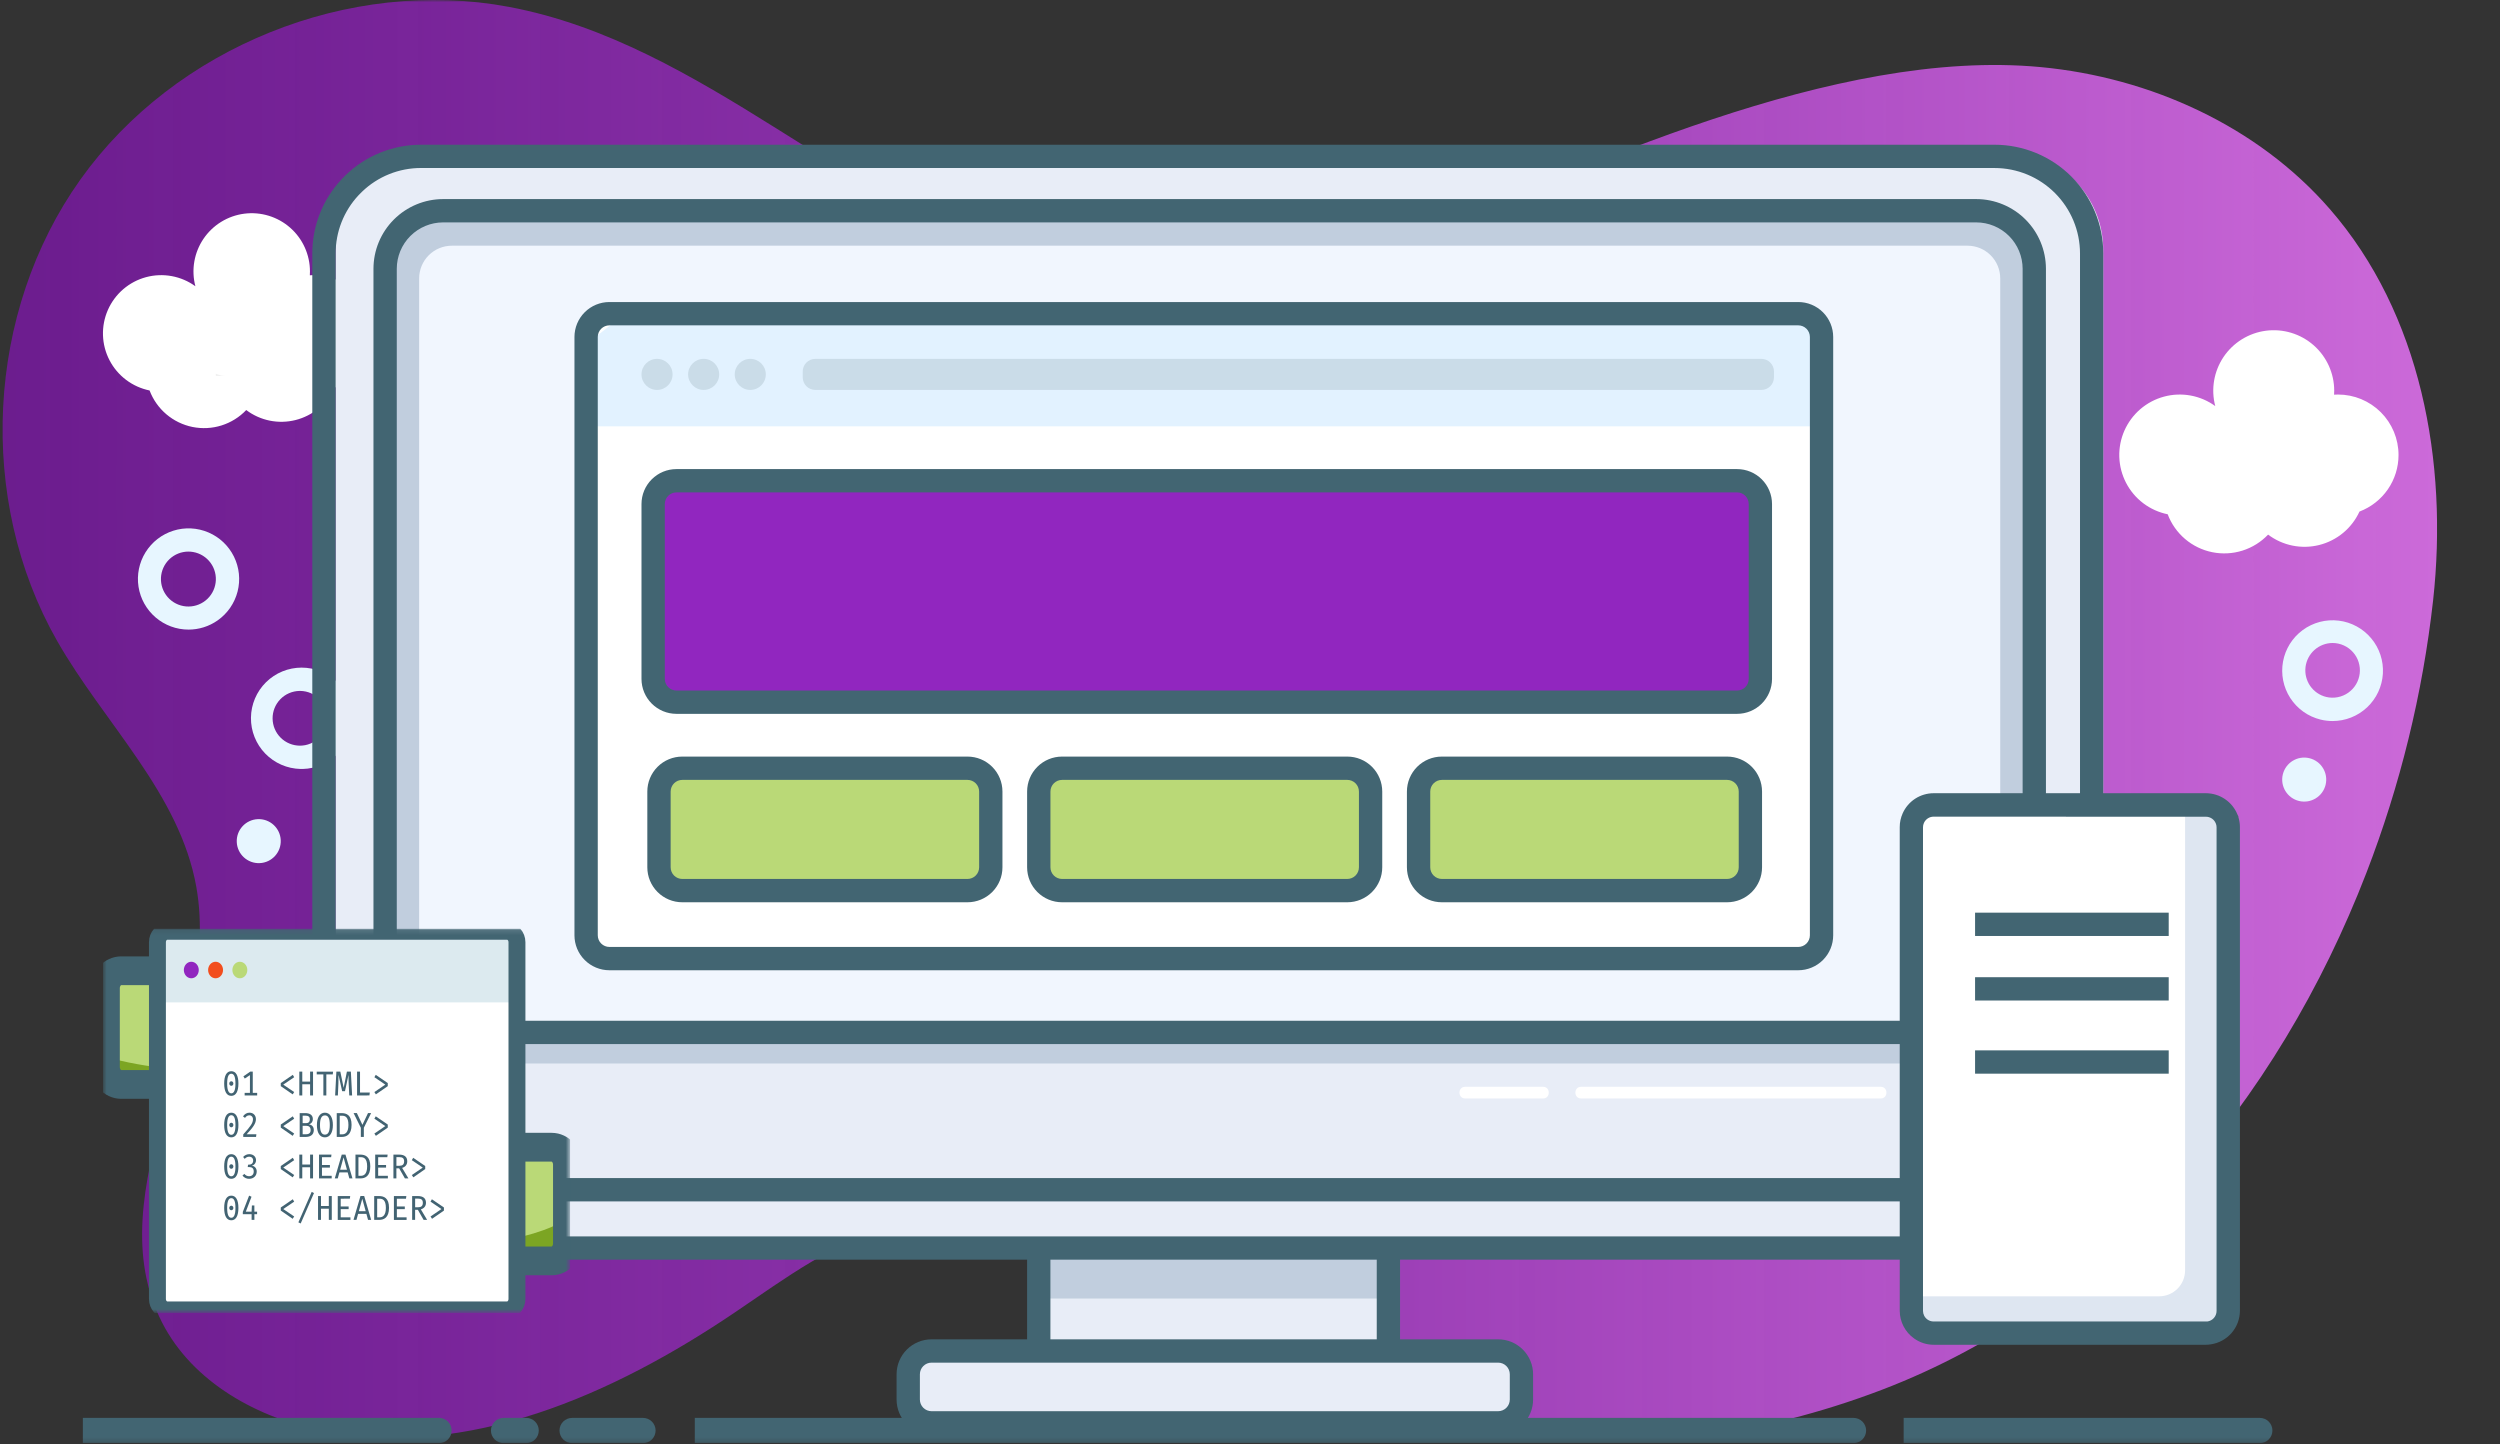 <svg width="528" height="305" viewBox="0 0 528 305" fill="none" xmlns="http://www.w3.org/2000/svg">
<rect x="0" y="0" width="528" height="305" fill="#333333" stroke="none"/>
<g id="image-comp" clip-path="url(#clip0_270_371)">
<g id="Asset 17">
<g id="Clip path group">
<mask id="mask0_270_371" style="mask-type:luminance" maskUnits="userSpaceOnUse" x="0" y="0" width="528" height="305">
<g id="clip0_3_49751">
<path id="Vector" d="M528 0H0V304.792H528V0Z" fill="white"/>
</g>
</mask>
<g mask="url(#mask0_270_371)">
<g id="Asset 17_2">
<g id="Layer 2">
<g id="Layer 1">
<path id="Vector_2" d="M499.766 184.393C481.12 232.672 446.064 274.969 397.37 293.558C391.037 295.972 384.57 298.02 378.002 299.692C343.262 308.549 305.255 305.468 273.231 289.328C259.639 282.473 247.245 273.415 233.604 266.658C219.963 259.901 204.386 255.478 189.539 258.814C176.755 261.685 165.969 269.915 155.11 277.246C129.51 294.53 98.728 308.208 68.414 302.272C54.466 299.544 40.73 291.987 34.252 279.355C19.934 251.429 46.938 218.227 41.469 187.343C37.969 167.577 21.986 152.775 12.049 135.33C-4.956 105.493 -2.946 65.858 16.993 37.899C36.931 9.94 73.74 -4.891 107.487 1.452C148.64 9.189 179.754 44.016 219.77 56.34C244.796 64.04 271.967 61.743 295.869 51.601C334.486 35.212 387.541 10.075 430.999 14.17C454.109 16.348 476.775 26.604 492.029 44.118C511.311 66.227 517.091 97.616 513.875 126.768C511.668 146.503 506.925 165.871 499.766 184.393Z" fill="url(#paint0_linear_270_371)"/>
<path id="Vector_2_2" d="M492.643 152.284C491.786 152.283 490.933 152.18 490.1 151.976C487.466 151.329 485.181 149.702 483.708 147.425C482.235 145.149 481.686 142.396 482.174 139.729C482.658 137.062 484.147 134.682 486.33 133.073C488.512 131.466 491.228 130.751 493.919 131.077C496.611 131.403 499.076 132.744 500.812 134.826C502.551 136.908 503.425 139.574 503.265 142.281C503.101 144.987 501.911 147.53 499.938 149.388C497.964 151.248 495.355 152.283 492.643 152.284ZM492.643 135.8C491.232 135.805 489.874 136.326 488.82 137.265C487.766 138.203 487.093 139.494 486.924 140.895C486.76 142.295 487.109 143.708 487.909 144.868C488.713 146.028 489.911 146.855 491.281 147.193C492.073 147.384 492.898 147.404 493.702 147.253C494.502 147.103 495.261 146.784 495.93 146.318C496.598 145.852 497.164 145.25 497.583 144.551C498.001 143.852 498.272 143.072 498.367 142.262C498.465 141.452 498.387 140.632 498.145 139.853C497.903 139.075 497.497 138.357 496.955 137.747C496.414 137.136 495.753 136.647 495.007 136.312C494.264 135.976 493.46 135.802 492.643 135.8Z" fill="#E7F6FF"/>
<path id="Vector_3" d="M491.169 165.745C491.772 163.25 490.242 160.737 487.744 160.132C485.249 159.527 482.739 161.059 482.131 163.554C481.528 166.049 483.059 168.562 485.553 169.167C488.051 169.771 490.562 168.24 491.169 165.745Z" fill="#E7F6FF"/>
<path id="Vector_4" d="M63.47 162.404C60.652 162.343 57.972 161.172 56.012 159.147C54.052 157.121 52.97 154.405 53.001 151.587C53.031 148.768 54.173 146.076 56.176 144.094C58.18 142.111 60.885 141 63.704 141C66.522 141 69.227 142.111 71.231 144.094C73.235 146.076 74.376 148.768 74.406 151.587C74.437 154.405 73.355 157.121 71.395 159.147C69.435 161.172 66.755 162.343 63.938 162.404H63.47ZM63.47 145.924H63.228C61.706 145.958 60.258 146.589 59.2 147.683C58.141 148.777 57.556 150.244 57.573 151.766C57.589 153.288 58.205 154.742 59.288 155.813C60.37 156.883 61.831 157.484 63.353 157.484C64.875 157.484 66.336 156.883 67.418 155.813C68.5 154.742 69.117 153.288 69.133 151.766C69.15 150.244 68.565 148.777 67.506 147.683C66.447 146.589 65 145.958 63.478 145.924H63.47Z" fill="#E7F6FF"/>
<path id="Vector_5" d="M54.849 182.292C57.413 182.181 59.403 180.013 59.292 177.448C59.181 174.883 57.013 172.894 54.448 173.004C51.883 173.115 49.894 175.284 50.004 177.849C50.115 180.413 52.284 182.403 54.849 182.292Z" fill="#E7F6FF"/>
<path id="Vector_6" d="M39.829 132.972C37.275 132.975 34.804 132.063 32.864 130.401C30.925 128.739 29.644 126.438 29.253 123.914C28.864 121.39 29.39 118.809 30.738 116.64C32.086 114.47 34.165 112.855 36.601 112.086C39.036 111.317 41.667 111.445 44.016 112.448C46.365 113.451 48.278 115.261 49.408 117.552C50.538 119.842 50.81 122.462 50.176 124.936C49.541 127.41 48.042 129.576 45.95 131.04C44.156 132.296 42.019 132.97 39.829 132.972ZM39.796 116.496C38.302 116.495 36.864 117.07 35.783 118.102C34.703 119.135 34.062 120.544 33.995 122.037C33.928 123.53 34.44 124.991 35.423 126.116C36.407 127.241 37.787 127.943 39.276 128.076C40.764 128.208 42.246 127.761 43.413 126.828C44.581 125.894 45.343 124.546 45.54 123.065C45.738 121.584 45.356 120.083 44.475 118.876C43.594 117.67 42.281 116.849 40.81 116.587C40.475 116.527 40.136 116.497 39.796 116.496Z" fill="#E7F6FF"/>
<path id="Vector_7" d="M269.081 47.932C271.183 46.458 271.692 43.559 270.218 41.457C268.744 39.355 265.845 38.846 263.743 40.32C261.641 41.794 261.133 44.693 262.606 46.795C264.08 48.897 266.979 49.406 269.081 47.932Z" fill="#E7F6FF"/>
<path id="Vector_8" d="M506.57 96.098C506.57 92.711 505.224 89.462 502.831 87.067C500.434 84.672 497.187 83.326 493.798 83.326C493.515 83.326 493.235 83.326 492.957 83.354C492.976 83.077 492.985 82.796 492.985 82.513C492.985 80.698 492.597 78.904 491.848 77.25C491.1 75.596 490.009 74.121 488.645 72.922C487.28 71.724 485.678 70.83 483.941 70.3C482.206 69.77 480.376 69.616 478.577 69.849C476.775 70.082 475.047 70.695 473.501 71.649C471.957 72.603 470.633 73.876 469.619 75.381C468.606 76.887 467.925 78.591 467.62 80.381C467.318 82.171 467.398 84.004 467.86 85.76C466.317 84.641 464.543 83.881 462.666 83.537C460.79 83.193 458.862 83.273 457.023 83.772C455.181 84.27 453.477 85.175 452.029 86.419C450.585 87.663 449.439 89.214 448.669 90.96C447.901 92.706 447.535 94.601 447.597 96.507C447.658 98.413 448.145 100.28 449.023 101.974C449.898 103.667 451.142 105.142 452.664 106.291C454.186 107.44 455.945 108.234 457.815 108.614C458.579 110.638 459.842 112.434 461.49 113.836C463.135 115.237 465.112 116.197 467.232 116.626C469.348 117.055 471.545 116.939 473.605 116.289C475.666 115.639 477.53 114.476 479.021 112.909C480.546 114.06 482.308 114.854 484.181 115.233C486.054 115.612 487.985 115.566 489.837 115.099C491.691 114.632 493.413 113.756 494.883 112.534C496.352 111.313 497.526 109.778 498.324 108.041C500.748 107.123 502.834 105.488 504.309 103.355C505.782 101.221 506.57 98.691 506.57 96.098Z" fill="white"/>
<path id="Vector_9" d="M78.543 70.423C78.545 68.807 78.228 67.207 77.611 65.713C76.993 64.22 76.088 62.862 74.946 61.719C73.804 60.575 72.448 59.668 70.955 59.049C69.462 58.43 67.862 58.111 66.246 58.111C65.973 58.111 65.703 58.111 65.436 58.138C65.454 57.871 65.463 57.601 65.463 57.328C65.462 55.58 65.089 53.852 64.368 52.259C63.648 50.666 62.596 49.245 61.283 48.091C59.969 46.937 58.425 46.076 56.753 45.566C55.081 45.055 53.319 44.907 51.586 45.131C49.852 45.355 48.186 45.946 46.698 46.865C45.211 47.784 43.937 49.009 42.96 50.459C41.983 51.909 41.327 53.55 41.035 55.274C40.742 56.998 40.821 58.764 41.265 60.455C39.779 59.377 38.069 58.645 36.263 58.314C34.457 57.983 32.599 58.06 30.827 58.54C29.054 59.02 27.412 59.891 26.02 61.089C24.628 62.287 23.522 63.782 22.783 65.463C22.044 67.144 21.691 68.969 21.75 70.805C21.808 72.64 22.277 74.439 23.122 76.07C23.966 77.701 25.165 79.121 26.631 80.228C28.096 81.335 29.791 82.1 31.59 82.466C32.326 84.412 33.543 86.141 35.128 87.489C36.714 88.838 38.615 89.761 40.655 90.175C42.695 90.588 44.806 90.477 46.791 89.852C48.776 89.227 50.57 88.109 52.005 86.601C53.473 87.71 55.172 88.475 56.975 88.84C58.778 89.205 60.639 89.161 62.423 88.711C64.207 88.261 65.867 87.417 67.281 86.241C68.696 85.064 69.828 83.586 70.595 81.914C72.929 81.031 74.939 79.459 76.359 77.406C77.778 75.354 78.54 72.919 78.543 70.423Z" fill="white"/>
<path id="Vector_10" d="M391.458 304.792H146.74V299.459H391.458C392.166 299.459 392.844 299.74 393.344 300.239C393.844 300.739 394.125 301.418 394.125 302.125C394.125 302.833 393.844 303.511 393.344 304.011C392.844 304.511 392.166 304.792 391.458 304.792Z" fill="#426572"/>
<path id="Vector_11" d="M135.795 304.792H120.833C120.126 304.792 119.447 304.511 118.947 304.011C118.447 303.511 118.166 302.833 118.166 302.125C118.166 301.418 118.447 300.739 118.947 300.239C119.447 299.74 120.126 299.459 120.833 299.459H135.795C136.502 299.459 137.18 299.74 137.681 300.239C138.181 300.739 138.462 301.418 138.462 302.125C138.462 302.833 138.181 303.511 137.681 304.011C137.18 304.511 136.502 304.792 135.795 304.792Z" fill="#426572"/>
<path id="Vector_12" d="M111.122 304.792H106.355C105.648 304.792 104.969 304.511 104.469 304.011C103.969 303.511 103.688 302.833 103.688 302.125C103.688 301.418 103.969 300.739 104.469 300.239C104.969 299.74 105.648 299.459 106.355 299.459H111.122C111.829 299.459 112.508 299.74 113.008 300.239C113.508 300.739 113.789 301.418 113.789 302.125C113.789 302.833 113.508 303.511 113.008 304.011C112.508 304.511 111.829 304.792 111.122 304.792Z" fill="#426572"/>
<path id="Vector_13" d="M477.268 304.792H402.051V299.459H477.268C477.973 299.459 478.654 299.74 479.155 300.239C479.655 300.739 479.934 301.418 479.934 302.125C479.934 302.833 479.655 303.511 479.155 304.011C478.654 304.511 477.973 304.792 477.268 304.792Z" fill="#426572"/>
<path id="Vector_14" d="M92.718 304.792H17.498V299.459H92.718C93.425 299.459 94.103 299.74 94.604 300.239C95.104 300.739 95.385 301.418 95.385 302.125C95.385 302.833 95.104 303.511 94.604 304.011C94.103 304.511 93.425 304.792 92.718 304.792Z" fill="#426572"/>
<path id="Vector_15" d="M289.329 222.149H225.329C222.611 222.149 220.406 224.353 220.406 227.072V288.61C220.406 291.33 222.611 293.533 225.329 293.533H289.329C292.048 293.533 294.252 291.33 294.252 288.61V227.072C294.252 224.353 292.048 222.149 289.329 222.149Z" fill="#E8EDF7"/>
<path id="Vector_16" d="M294.252 251.687H220.406V274.251H294.252V251.687Z" fill="#C1CEDE"/>
<path id="Vector_17" d="M288.308 296.816H224.308C222.349 296.816 220.471 296.038 219.086 294.653C217.701 293.268 216.923 291.39 216.923 289.431V227.892C216.923 225.934 217.701 224.056 219.086 222.671C220.471 221.286 222.349 220.508 224.308 220.508H288.308C290.266 220.508 292.144 221.286 293.529 222.671C294.914 224.056 295.692 225.934 295.692 227.892V289.431C295.692 291.39 294.914 293.268 293.529 294.653C292.144 296.038 290.266 296.816 288.308 296.816ZM224.308 225.431C223.655 225.431 223.029 225.69 222.567 226.152C222.105 226.614 221.846 227.24 221.846 227.892V289.431C221.846 290.084 222.105 290.71 222.567 291.172C223.029 291.633 223.655 291.892 224.308 291.892H288.308C288.96 291.892 289.586 291.633 290.048 291.172C290.51 290.71 290.769 290.084 290.769 289.431V227.892C290.769 227.24 290.51 226.614 290.048 226.152C289.586 225.69 288.96 225.431 288.308 225.431H224.308Z" fill="#426572"/>
<path id="Vector_18" d="M444.201 52.705V242.244C444.201 246.767 442.704 251.163 439.947 254.748C437.19 258.334 433.325 260.907 428.952 262.067C427.241 262.519 425.477 262.746 423.705 262.744H91.368C85.928 262.744 80.71 260.583 76.864 256.736C73.017 252.889 70.856 247.672 70.856 242.231V52.693C70.85 48.904 71.898 45.188 73.883 41.961C74.142 41.55 74.416 41.14 74.704 40.73C76.963 37.583 80.067 35.14 83.656 33.682C86.098 32.689 88.711 32.18 91.348 32.184H423.676C426.371 32.183 429.042 32.712 431.532 33.743C434.023 34.774 436.287 36.285 438.191 38.191C440.099 40.097 441.608 42.359 442.642 44.85C443.672 47.341 444.201 50.01 444.201 52.705Z" fill="#E8EDF7"/>
<path id="Vector_19" d="M421.239 266.046H88.931C82.838 266.046 76.994 263.626 72.686 259.317C68.377 255.009 65.957 249.165 65.957 243.072V53.534C65.951 47.73 68.15 42.141 72.111 37.899C72.373 37.611 72.669 37.312 73.03 36.963C77.3 32.85 83.002 30.557 88.931 30.567H421.239C427.331 30.567 433.177 32.988 437.485 37.296C441.793 41.605 444.213 47.449 444.213 53.542V243.08C444.217 246.098 443.622 249.087 442.47 251.876C441.317 254.665 439.627 257.199 437.493 259.333C435.356 261.467 432.824 263.159 430.035 264.312C427.245 265.466 424.258 266.058 421.239 266.055V266.046ZM88.931 35.482C84.272 35.474 79.792 37.277 76.439 40.512C76.156 40.783 75.93 41.013 75.729 41.23C72.61 44.569 70.879 48.969 70.888 53.538V243.076C70.888 247.863 72.79 252.455 76.175 255.84C79.561 259.226 84.152 261.127 88.939 261.127H421.247C423.618 261.131 425.969 260.666 428.16 259.76C430.351 258.854 432.34 257.525 434.018 255.847C435.696 254.171 437.025 252.179 437.932 249.988C438.839 247.796 439.302 245.447 439.298 243.076V53.538C439.298 48.75 437.395 44.159 434.01 40.773C430.626 37.388 426.035 35.486 421.247 35.486L88.931 35.482Z" fill="#426572"/>
<path id="Vector_20" d="M417.391 45.328H93.592C86.824 45.328 81.337 50.815 81.337 57.583V239.843C81.337 246.611 86.824 252.098 93.592 252.098H417.391C424.16 252.098 429.645 246.611 429.645 239.843V57.583C429.645 50.815 424.16 45.328 417.391 45.328Z" fill="#C1CEDE"/>
<path id="Vector_21" d="M95.434 51.892H415.541C417.374 51.892 419.13 52.62 420.427 53.916C421.723 55.212 422.449 56.969 422.449 58.801V218.867H88.525V58.801C88.525 56.969 89.253 55.212 90.549 53.916C91.844 52.62 93.602 51.892 95.434 51.892Z" fill="#F1F6FE"/>
<path id="Vector_22" d="M428.825 218.046V239.023C428.825 242.272 427.532 245.389 425.235 247.687C422.937 249.985 419.819 251.276 416.57 251.277H92.771C89.521 251.277 86.404 249.986 84.106 247.688C81.808 245.39 80.517 242.273 80.517 239.023V218.046H87.709V218.867H421.633V218.046H428.825Z" fill="#E8EDF7"/>
<path id="Vector_23" d="M429.017 217.226H81.53V224.61H429.017V217.226Z" fill="#C1CEDE"/>
<path id="Vector_24" d="M428.619 215.585H82.363V220.508H428.619V215.585Z" fill="#426572"/>
<path id="Vector_25" d="M378.966 66.251H127.889C125.171 66.251 122.966 68.456 122.966 71.174V197.534C122.966 200.253 125.171 202.457 127.889 202.457H378.966C381.685 202.457 383.889 200.253 383.889 197.534V71.174C383.889 68.456 381.685 66.251 378.966 66.251Z" fill="white"/>
<path id="Vector_26" d="M127.069 90.046H384.71V72.742L379.787 66.251H154.146H131.992L123.787 72.742V90.046H127.069Z" fill="#E2F2FF"/>
<path id="Vector_27" d="M379.787 204.918H128.71C126.751 204.918 124.873 204.14 123.488 202.755C122.103 201.371 121.325 199.492 121.325 197.533V71.174C121.325 69.216 122.103 67.338 123.488 65.953C124.873 64.568 126.751 63.79 128.71 63.79H379.787C381.745 63.79 383.623 64.568 385.008 65.953C386.393 67.338 387.171 69.216 387.171 71.174V197.533C387.171 199.492 386.393 201.371 385.008 202.755C383.623 204.14 381.745 204.918 379.787 204.918ZM128.71 68.713C128.057 68.713 127.431 68.972 126.969 69.434C126.508 69.896 126.248 70.522 126.248 71.174V197.533C126.248 198.187 126.508 198.813 126.969 199.274C127.431 199.736 128.057 199.995 128.71 199.995H379.787C380.439 199.995 381.066 199.736 381.527 199.274C381.989 198.813 382.248 198.187 382.248 197.533V71.174C382.248 70.522 381.989 69.896 381.527 69.434C381.066 68.972 380.439 68.713 379.787 68.713H128.71Z" fill="#426572"/>
<path id="Vector_28" d="M315.865 284.918H196.201C193.482 284.918 191.278 287.122 191.278 289.841V295.175C191.278 297.894 193.482 300.098 196.201 300.098H315.865C318.584 300.098 320.788 297.894 320.788 295.175V289.841C320.788 287.122 318.584 284.918 315.865 284.918Z" fill="#E8EDF7"/>
<path id="Vector_29" d="M316.406 302.969H196.743C194.784 302.969 192.906 302.192 191.521 300.807C190.136 299.422 189.358 297.543 189.358 295.585V290.251C189.358 288.293 190.136 286.415 191.521 285.03C192.906 283.645 194.784 282.867 196.743 282.867H316.406C318.365 282.867 320.243 283.645 321.628 285.03C323.013 286.415 323.791 288.293 323.791 290.251V295.585C323.791 297.543 323.013 299.422 321.628 300.807C320.243 302.192 318.365 302.969 316.406 302.969ZM196.743 287.79C196.09 287.79 195.464 288.049 195.002 288.511C194.54 288.973 194.281 289.599 194.281 290.251V295.585C194.281 296.238 194.54 296.864 195.002 297.326C195.464 297.787 196.09 298.046 196.743 298.046H316.406C317.059 298.046 317.685 297.787 318.147 297.326C318.608 296.864 318.868 296.238 318.868 295.585V290.251C318.868 289.599 318.608 288.973 318.147 288.511C317.685 288.049 317.059 287.79 316.406 287.79H196.743Z" fill="#426572"/>
<path id="Vector_30" d="M138.765 82.354C140.577 82.354 142.047 80.885 142.047 79.072C142.047 77.26 140.577 75.79 138.765 75.79C136.952 75.79 135.483 77.26 135.483 79.072C135.483 80.885 136.952 82.354 138.765 82.354Z" fill="#CADCE8"/>
<path id="Vector_31" d="M148.611 82.354C150.424 82.354 151.893 80.885 151.893 79.072C151.893 77.26 150.424 75.79 148.611 75.79C146.799 75.79 145.329 77.26 145.329 79.072C145.329 80.885 146.799 82.354 148.611 82.354Z" fill="#CADCE8"/>
<path id="Vector_32" d="M158.457 82.354C160.27 82.354 161.739 80.885 161.739 79.072C161.739 77.26 160.27 75.79 158.457 75.79C156.645 75.79 155.175 77.26 155.175 79.072C155.175 80.885 156.645 82.354 158.457 82.354Z" fill="#CADCE8"/>
<path id="Vector_33" d="M371.996 75.79H172.201C170.728 75.79 169.534 76.984 169.534 78.457V79.687C169.534 81.16 170.728 82.354 172.201 82.354H371.996C373.469 82.354 374.663 81.16 374.663 79.687V78.457C374.663 76.984 373.469 75.79 371.996 75.79Z" fill="#CADCE8"/>
<path id="Vector_34" d="M367.278 100.713H143.278C140.559 100.713 138.355 102.917 138.355 105.636V142.559C138.355 145.278 140.559 147.482 143.278 147.482H367.278C369.997 147.482 372.201 145.278 372.201 142.559V105.636C372.201 102.917 369.997 100.713 367.278 100.713Z" fill="#9126BF"/>
<path id="Vector_35" d="M366.868 150.764H142.868C140.909 150.764 139.031 149.986 137.646 148.601C136.261 147.217 135.483 145.338 135.483 143.38V106.457C135.483 104.498 136.261 102.62 137.646 101.235C139.031 99.85 140.909 99.072 142.868 99.072H366.868C368.826 99.072 370.704 99.85 372.089 101.235C373.474 102.62 374.252 104.498 374.252 106.457V143.38C374.252 145.338 373.474 147.217 372.089 148.601C370.704 149.986 368.826 150.764 366.868 150.764ZM142.868 103.995C142.215 103.995 141.589 104.254 141.127 104.716C140.665 105.178 140.406 105.804 140.406 106.457V143.38C140.406 144.033 140.665 144.659 141.127 145.12C141.589 145.582 142.215 145.841 142.868 145.841H366.868C367.52 145.841 368.146 145.582 368.608 145.12C369.07 144.659 369.329 144.033 369.329 143.38V106.457C369.329 105.804 369.07 105.178 368.608 104.716C368.146 104.254 367.52 103.995 366.868 103.995H142.868Z" fill="#426572"/>
<path id="Vector_36" d="M205.21 161.841H144.981C142.262 161.841 140.058 164.045 140.058 166.764V182.764C140.058 185.483 142.262 187.687 144.981 187.687H205.21C207.929 187.687 210.134 185.483 210.134 182.764V166.764C210.134 164.045 207.929 161.841 205.21 161.841Z" fill="#BAD977"/>
<path id="Vector_37" d="M204.332 190.559H144.098C142.14 190.559 140.262 189.781 138.877 188.396C137.492 187.012 136.714 185.133 136.714 183.175V167.175C136.714 165.216 137.492 163.338 138.877 161.953C140.262 160.568 142.14 159.79 144.098 159.79H204.332C206.291 159.79 208.169 160.568 209.554 161.953C210.939 163.338 211.717 165.216 211.717 167.175V183.175C211.717 185.133 210.939 187.012 209.554 188.396C208.169 189.781 206.291 190.559 204.332 190.559ZM144.103 164.713C143.45 164.713 142.824 164.972 142.362 165.434C141.9 165.896 141.641 166.522 141.641 167.175V183.175C141.641 183.828 141.9 184.454 142.362 184.915C142.824 185.377 143.45 185.636 144.103 185.636H204.332C204.985 185.636 205.611 185.377 206.073 184.915C206.535 184.454 206.794 183.828 206.794 183.175V167.175C206.794 166.522 206.535 165.896 206.073 165.434C205.611 164.972 204.985 164.713 204.332 164.713H144.103Z" fill="#426572"/>
<path id="Vector_38" d="M285.424 161.841H225.194C222.475 161.841 220.271 164.045 220.271 166.764V182.764C220.271 185.483 222.475 187.687 225.194 187.687H285.424C288.142 187.687 290.347 185.483 290.347 182.764V166.764C290.347 164.045 288.142 161.841 285.424 161.841Z" fill="#BAD977"/>
<path id="Vector_39" d="M284.546 190.559H224.312C222.353 190.559 220.475 189.781 219.09 188.396C217.705 187.012 216.927 185.133 216.927 183.175V167.175C216.927 165.216 217.705 163.338 219.09 161.953C220.475 160.568 222.353 159.79 224.312 159.79H284.546C286.504 159.79 288.382 160.568 289.767 161.953C291.152 163.338 291.93 165.216 291.93 167.175V183.175C291.93 185.133 291.152 187.012 289.767 188.396C288.382 189.781 286.504 190.559 284.546 190.559ZM224.316 164.713C223.663 164.713 223.037 164.972 222.575 165.434C222.114 165.896 221.854 166.522 221.854 167.175V183.175C221.854 183.828 222.114 184.454 222.575 184.915C223.037 185.377 223.663 185.636 224.316 185.636H284.546C285.198 185.636 285.824 185.377 286.286 184.915C286.748 184.454 287.007 183.828 287.007 183.175V167.175C287.007 166.522 286.748 165.896 286.286 165.434C285.824 164.972 285.198 164.713 284.546 164.713H224.316Z" fill="#426572"/>
<path id="Vector_40" d="M365.637 161.841H305.407C302.688 161.841 300.484 164.045 300.484 166.764V182.764C300.484 185.483 302.688 187.687 305.407 187.687H365.637C368.356 187.687 370.56 185.483 370.56 182.764V166.764C370.56 164.045 368.356 161.841 365.637 161.841Z" fill="#BAD977"/>
<path id="Vector_41" d="M364.759 190.559H304.525C302.567 190.559 300.689 189.781 299.303 188.396C297.918 187.012 297.141 185.133 297.141 183.175V167.175C297.141 165.216 297.918 163.338 299.303 161.953C300.689 160.568 302.567 159.79 304.525 159.79H364.759C366.718 159.79 368.596 160.568 369.981 161.953C371.366 163.338 372.144 165.216 372.144 167.175V183.175C372.144 185.133 371.366 187.012 369.981 188.396C368.596 189.781 366.718 190.559 364.759 190.559ZM304.529 164.713C303.877 164.713 303.251 164.972 302.789 165.434C302.327 165.896 302.068 166.522 302.068 167.175V183.175C302.068 183.828 302.327 184.454 302.789 184.915C303.251 185.377 303.877 185.636 304.529 185.636H364.759C365.412 185.636 366.038 185.377 366.5 184.915C366.961 184.454 367.221 183.828 367.221 183.175V167.175C367.221 166.522 366.961 165.896 366.5 165.434C366.038 164.972 365.412 164.713 364.759 164.713H304.529Z" fill="#426572"/>
<path id="Vector_42" d="M417.387 253.739H93.592C89.69 253.735 85.95 252.183 83.191 249.424C80.432 246.665 78.88 242.924 78.876 239.023V56.762C78.88 52.861 80.432 49.12 83.191 46.361C85.95 43.602 89.69 42.051 93.592 42.046H417.387C421.288 42.051 425.03 43.602 427.787 46.361C430.548 49.12 432.099 52.861 432.103 56.762V239.019C432.099 242.921 430.548 246.663 427.791 249.422C425.03 252.182 421.288 253.735 417.387 253.739ZM93.592 46.969C90.996 46.973 88.507 48.006 86.671 49.841C84.835 51.677 83.802 54.166 83.799 56.762V239.019C83.802 241.615 84.835 244.104 86.671 245.94C88.507 247.776 90.996 248.808 93.592 248.811H417.387C419.984 248.808 422.474 247.776 424.308 245.94C426.142 244.104 427.175 241.615 427.18 239.019V56.762C427.175 54.166 426.142 51.677 424.308 49.841C422.474 48.006 419.984 46.973 417.387 46.969H93.592Z" fill="#426572"/>
<path id="Vector_43" opacity="0.1" d="M45.588 78.928C46.23 79.227 46.93 79.381 47.639 79.379H45.588V78.928Z" fill="#606060"/>
<path id="Vector_51" d="M404.562 174.888V276.579C404.562 279.298 406.766 281.502 409.485 281.502H466.56C469.28 281.502 471.483 279.298 471.483 276.579V174.888C471.483 172.17 469.28 169.965 466.56 169.965H409.485C406.766 169.965 404.562 172.17 404.562 174.888Z" fill="white"/>
<path id="Vector_52" d="M471.483 176.787V277.415C471.479 278.856 470.905 280.237 469.887 281.258C468.87 282.279 467.491 282.857 466.051 282.867H410.018C408.574 282.863 407.189 282.287 406.168 281.266C405.146 280.244 404.571 278.86 404.566 277.415V273.78H456.037C457.485 273.776 458.872 273.197 459.893 272.171C460.915 271.145 461.489 269.756 461.489 268.307V171.335H466.051C467.491 171.345 468.87 171.923 469.887 172.944C470.905 173.965 471.479 175.346 471.483 176.787Z" fill="#DEE6F1"/>
<path id="Vector_53" d="M465.908 284.016H408.382C406.892 284.012 405.441 283.54 404.234 282.666C403.305 282.004 402.547 281.13 402.023 280.117C401.5 279.104 401.225 277.981 401.223 276.84V174.686C401.221 173.682 401.434 172.689 401.846 171.774C402.41 170.51 403.326 169.437 404.486 168.684C405.646 167.93 406.999 167.529 408.382 167.527H465.912C467.344 167.535 468.739 167.969 469.92 168.773C471.102 169.576 472.021 170.714 472.554 172.04L472.755 172.451V172.594C472.964 173.271 473.071 173.977 473.071 174.686V276.84C473.063 278.562 472.439 280.224 471.307 281.525C470.179 282.825 468.62 283.677 466.917 283.925C466.585 283.98 466.244 284.01 465.908 284.016ZM408.382 172.479C407.947 172.478 407.522 172.604 407.158 172.841C406.794 173.078 406.506 173.415 406.33 173.813C406.202 174.096 406.136 174.404 406.138 174.715V276.869C406.14 277.225 406.227 277.576 406.392 277.892C406.556 278.208 406.794 278.48 407.085 278.686C407.461 278.955 407.911 279.098 408.373 279.097H465.904C466.002 279.104 466.101 279.104 466.199 279.097C466.737 279.022 467.225 278.758 467.582 278.351C467.939 277.944 468.135 277.422 468.14 276.881V174.727C468.14 174.481 468.099 174.237 468.017 174.005L467.824 173.595C467.627 173.262 467.344 172.986 467.007 172.793C466.671 172.6 466.289 172.498 465.904 172.496L408.382 172.479Z" fill="#426572"/>
<path id="Vector_54" d="M458.031 206.386H417.136V211.309H458.031V206.386Z" fill="#426572"/>
<path id="Vector_55" d="M458.031 192.755H417.136V197.678H458.031V192.755Z" fill="#426572"/>
<path id="Vector_56" d="M458.031 221.837H417.136V226.76H458.031V221.837Z" fill="#426572"/>
<path id="Vector_57" d="M333.912 231.995H397.227C398.81 231.995 398.814 229.534 397.227 229.534H333.912C332.328 229.534 332.324 231.995 333.912 231.995Z" fill="white"/>
<path id="Vector_58" d="M309.432 231.995H325.912C327.495 231.995 327.5 229.534 325.912 229.534H309.432C307.848 229.534 307.844 231.995 309.432 231.995Z" fill="white"/>
</g>
</g>
</g>
</g>
</g>
</g>
<g id="code" clip-path="url(#clip1_270_371)">
<g id="Asset 90">
<g id="Clip path group_2">
<mask id="mask1_270_371" style="mask-type:luminance" maskUnits="userSpaceOnUse" x="21" y="196" width="100" height="82">
<g id="clip0_3_49728">
<path id="Vector_44" d="M120.363 196.103H21.743V277.233H120.363V196.103Z" fill="white"/>
</g>
</mask>
<g mask="url(#mask1_270_371)">
<g id="Asset 90_2">
<g id="Layer 2_2">
<g id="Layer 1_2">
<path id="Vector_45" d="M86.224 204.994H25.661C23.823 204.994 22.332 206.645 22.332 208.681V225.319C22.332 227.356 23.823 229.006 25.661 229.006H86.224C88.063 229.006 89.553 227.356 89.553 225.319V208.681C89.553 206.645 88.063 204.994 86.224 204.994Z" fill="#BAD977"/>
<path id="Vector_2_3" d="M89.553 220.023V227.568C89.553 228.363 88.107 229.007 86.335 229.007H25.555C23.776 229.007 22.336 228.363 22.336 227.568V223.201C26.434 224.404 31.099 225.214 35.884 225.718C41.666 226.327 47.625 226.504 53.56 226.53C60.656 226.562 67.871 226.372 74.551 225.305C80.672 224.331 86.348 222.532 89.553 220.023Z" fill="#7CA523"/>
<path id="Vector_3_2" d="M46.636 205.055C40.303 205.53 31.508 205.071 26.042 206.817C23.452 207.642 22.811 209.246 22.394 210.573L22.401 206.86C22.401 206.384 22.437 205.866 23.125 205.502C23.975 205.054 25.469 205.019 26.785 205.02C33.243 205.022 40.304 204.707 46.636 205.055Z" fill="#4ED9FF"/>
<path id="Vector_4_2" d="M86.161 205.023H25.598C23.76 205.023 22.269 206.674 22.269 208.711V225.349C22.269 227.385 23.76 229.036 25.598 229.036H86.161C88 229.036 89.49 227.385 89.49 225.349V208.711C89.49 206.674 88 205.023 86.161 205.023Z" stroke="#426572" stroke-width="6.073" stroke-miterlimit="10"/>
<path id="Vector_5_2" d="M116.581 242.261H47.353C45.515 242.261 44.025 243.912 44.025 245.949V262.586C44.025 264.623 45.515 266.274 47.353 266.274H116.581C118.419 266.274 119.909 264.623 119.909 262.586V245.949C119.909 243.912 118.419 242.261 116.581 242.261Z" fill="#BAD977"/>
<path id="Vector_6_2" d="M119.909 257.29V264.835C119.909 265.63 118.283 266.274 116.276 266.274H47.658C45.652 266.274 44.025 265.63 44.025 264.835V260.468C48.65 261.671 53.917 262.481 59.319 262.985C65.839 263.594 72.573 263.771 79.274 263.797C87.282 263.83 95.43 263.639 102.97 262.572C109.884 261.598 116.292 259.799 119.909 257.29Z" fill="#7CA523"/>
<path id="Vector_7_2" d="M71.46 242.323C64.311 242.797 54.376 242.339 48.211 244.084C45.285 244.911 44.563 246.515 44.092 247.842L44.101 244.128C44.101 243.652 44.142 243.134 44.918 242.77C45.879 242.321 47.565 242.286 49.05 242.288C56.341 242.289 64.314 241.975 71.46 242.323Z" fill="#4ED9FF"/>
<path id="Vector_8_2" d="M116.508 242.291H47.281C45.443 242.291 43.952 243.941 43.952 245.978V262.616C43.952 264.652 45.443 266.303 47.281 266.303H116.508C118.347 266.303 119.837 264.652 119.837 262.616V245.978C119.837 243.941 118.347 242.291 116.508 242.291Z" stroke="#426572" stroke-width="6.073" stroke-miterlimit="10"/>
<path id="Vector_9_2" d="M107.187 196.817H35.425C34.274 196.817 33.341 197.851 33.341 199.126V273.901C33.341 275.176 34.274 276.21 35.425 276.21H107.187C108.338 276.21 109.272 275.176 109.272 273.901V199.126C109.272 197.851 108.338 196.817 107.187 196.817Z" fill="white"/>
<path id="Vector_10_2" d="M109.6 200.017V211.711H33.671V200.017C33.671 198.072 34.604 196.493 35.755 196.493H107.516C108.667 196.493 109.6 198.072 109.6 200.017Z" fill="#DCEAEF"/>
<path id="Vector_11_2" d="M107.097 196.685H35.334C34.183 196.685 33.25 197.719 33.25 198.994V274.342C33.25 275.617 34.183 276.651 35.334 276.651H107.097C108.248 276.651 109.181 275.617 109.181 274.342V198.994C109.181 197.719 108.248 196.685 107.097 196.685Z" stroke="#426572" stroke-width="3.574" stroke-miterlimit="10"/>
<path id="Vector_12_2" d="M40.404 206.616C41.275 206.616 41.981 205.834 41.981 204.869C41.981 203.904 41.275 203.122 40.404 203.122C39.533 203.122 38.827 203.904 38.827 204.869C38.827 205.834 39.533 206.616 40.404 206.616Z" fill="#9126BF"/>
<path id="Vector_13_2" d="M45.529 206.616C46.4 206.616 47.106 205.834 47.106 204.869C47.106 203.904 46.4 203.122 45.529 203.122C44.658 203.122 43.952 203.904 43.952 204.869C43.952 205.834 44.658 206.616 45.529 206.616Z" fill="#F24E1E"/>
<path id="Vector_14_2" d="M50.655 206.616C51.526 206.616 52.232 205.834 52.232 204.869C52.232 203.904 51.526 203.122 50.655 203.122C49.784 203.122 49.078 203.904 49.078 204.869C49.078 205.834 49.784 206.616 50.655 206.616Z" fill="#BAD977"/>
<path id="Vector_15_2" d="M47.347 228.839C47.347 227.174 47.862 226.239 48.85 226.239C49.838 226.239 50.353 227.174 50.353 228.839C50.353 230.505 49.838 231.447 48.85 231.447C47.862 231.447 47.347 230.512 47.347 228.839ZM49.728 228.839C49.728 227.371 49.406 226.772 48.851 226.772C48.297 226.772 47.975 227.371 47.975 228.839C47.975 230.308 48.305 230.914 48.851 230.914C49.398 230.914 49.728 230.313 49.728 228.839ZM48.85 228.365C48.936 228.364 49.02 228.391 49.092 228.444C49.163 228.496 49.219 228.571 49.253 228.658C49.286 228.746 49.295 228.843 49.278 228.936C49.262 229.029 49.22 229.115 49.16 229.182C49.099 229.25 49.022 229.295 48.937 229.314C48.853 229.332 48.766 229.322 48.687 229.285C48.608 229.248 48.54 229.186 48.493 229.107C48.446 229.028 48.421 228.934 48.422 228.839C48.421 228.777 48.432 228.715 48.454 228.657C48.475 228.599 48.507 228.547 48.546 228.503C48.586 228.459 48.634 228.424 48.686 228.4C48.738 228.376 48.794 228.364 48.85 228.365Z" fill="#426372"/>
<path id="Vector_16_2" d="M52.783 227.065L51.695 227.793L51.405 227.326L52.85 226.324H53.384V230.816H54.313V231.358H51.67V230.816H52.785V227.065H52.783Z" fill="#426372"/>
<path id="Vector_17_2" d="M61.839 227.006L62.13 227.51L59.822 229.073L62.13 230.643L61.813 231.133L59.299 229.395V228.746L61.839 227.006Z" fill="#426372"/>
<path id="Vector_18_2" d="M65.49 231.359V229.002H63.841V231.361H63.215V226.328H63.841V228.432H65.489V226.328H66.114V231.361L65.49 231.359Z" fill="#426372"/>
<path id="Vector_19_2" d="M68.921 226.912V231.361H68.296V226.912H66.892V226.33H70.347L70.281 226.912H68.921Z" fill="#426372"/>
<path id="Vector_20_2" d="M73.766 231.359L73.635 228.781C73.602 228.072 73.602 227.256 73.609 227.094H73.588L72.863 230.458H72.263L71.511 227.091H71.485C71.485 227.259 71.498 228.129 71.472 228.778L71.36 231.356H70.781L71.043 226.324H71.874L72.573 229.684H72.599L73.266 226.324H74.103L74.365 231.356L73.766 231.359Z" fill="#426372"/>
<path id="Vector_21_2" d="M75.412 231.359V226.328H76.037V230.749H78.1L78.028 231.355L75.412 231.359Z" fill="#426372"/>
<path id="Vector_22_2" d="M81.898 228.745V229.394L79.386 231.132L79.069 230.642L81.376 229.072L79.069 227.509L79.359 227.005L81.898 228.745Z" fill="#426372"/>
<path id="Vector_23_2" d="M47.347 237.6C47.347 235.934 47.862 235 48.85 235C49.838 235 50.353 235.934 50.353 237.6C50.353 239.265 49.838 240.211 48.85 240.211C47.862 240.211 47.347 239.271 47.347 237.6ZM49.728 237.6C49.728 236.131 49.406 235.533 48.851 235.533C48.297 235.533 47.975 236.131 47.975 237.6C47.975 239.069 48.305 239.674 48.851 239.674C49.398 239.674 49.728 239.074 49.728 237.6ZM48.85 237.125C48.936 237.124 49.02 237.152 49.092 237.204C49.163 237.256 49.219 237.331 49.253 237.419C49.286 237.507 49.295 237.603 49.278 237.697C49.262 237.79 49.22 237.876 49.16 237.943C49.099 238.01 49.022 238.056 48.937 238.074C48.853 238.092 48.766 238.083 48.687 238.046C48.608 238.009 48.54 237.947 48.493 237.867C48.446 237.788 48.421 237.695 48.422 237.6C48.421 237.537 48.432 237.475 48.453 237.417C48.474 237.359 48.506 237.307 48.546 237.262C48.586 237.218 48.633 237.183 48.685 237.159C48.738 237.135 48.794 237.123 48.85 237.124V237.125Z" fill="#426372"/>
<path id="Vector_24_2" d="M52.086 239.557H54.149L54.077 240.119H51.373V239.586C52.942 237.862 53.425 237.168 53.425 236.408C53.431 236.294 53.416 236.18 53.379 236.074C53.343 235.967 53.286 235.87 53.213 235.79C53.14 235.71 53.052 235.648 52.956 235.608C52.859 235.569 52.756 235.552 52.653 235.561C52.278 235.561 52.02 235.715 51.743 236.101L51.321 235.772C51.677 235.283 52.125 234.997 52.686 234.997C53.517 234.997 54.052 235.579 54.052 236.386C54.05 237.264 53.423 238.14 52.086 239.557Z" fill="#426372"/>
<path id="Vector_25_2" d="M61.839 235.766L62.13 236.27L59.822 237.833L62.13 239.403L61.813 239.893L59.3 238.155V237.504L61.839 235.766Z" fill="#426372"/>
<path id="Vector_26_2" d="M64.546 240.12H63.294V235.088H64.453C65.264 235.088 66.076 235.379 66.076 236.358C66.081 236.612 66.004 236.859 65.86 237.056C65.715 237.253 65.513 237.386 65.287 237.433V237.462C65.742 237.557 66.277 237.849 66.277 238.682C66.266 239.784 65.397 240.12 64.546 240.12ZM64.559 235.635H63.919V237.212H64.612C65.138 237.212 65.431 236.97 65.431 236.401C65.431 235.831 65.101 235.635 64.559 235.635ZM64.658 237.768H63.919V239.558H64.632C65.075 239.558 65.608 239.413 65.608 238.696C65.608 237.98 65.18 237.768 64.658 237.768Z" fill="#426372"/>
<path id="Vector_27_2" d="M68.619 240.212C67.504 240.212 66.931 239.183 66.931 237.619C66.931 236.086 67.504 234.999 68.619 234.999C69.733 234.999 70.306 236.044 70.306 237.606C70.307 239.14 69.732 240.212 68.619 240.212ZM68.619 235.574C67.88 235.574 67.583 236.29 67.583 237.612C67.583 238.934 67.9 239.635 68.619 239.635C69.357 239.635 69.653 238.934 69.653 237.597C69.653 236.261 69.357 235.568 68.619 235.568V235.574Z" fill="#426372"/>
<path id="Vector_28_2" d="M72.183 240.12H71.121V235.088H72.11C73.185 235.088 74.252 235.489 74.252 237.578C74.252 239.667 73.146 240.12 72.183 240.12ZM72.25 235.644H71.749V239.574H72.256C72.903 239.574 73.588 239.209 73.588 237.581C73.588 235.869 72.863 235.642 72.25 235.642V235.644Z" fill="#426372"/>
<path id="Vector_29_2" d="M76.843 238.184V240.12H76.209V238.191L74.679 235.086H75.372L76.534 237.546H76.555L77.722 235.086H78.379L76.843 238.184Z" fill="#426372"/>
<path id="Vector_30_2" d="M81.898 237.504V238.153L79.386 239.891L79.069 239.401L81.376 237.831L79.069 236.268L79.359 235.764L81.898 237.504Z" fill="#426372"/>
<path id="Vector_31_2" d="M47.347 246.359C47.347 244.694 47.862 243.759 48.85 243.759C49.838 243.759 50.353 244.694 50.353 246.359C50.353 248.025 49.838 248.967 48.85 248.967C47.862 248.967 47.347 248.032 47.347 246.359ZM49.728 246.359C49.728 244.891 49.406 244.292 48.851 244.292C48.297 244.292 47.975 244.891 47.975 246.359C47.975 247.828 48.305 248.434 48.851 248.434C49.398 248.434 49.728 247.834 49.728 246.359ZM48.85 245.889C48.936 245.888 49.02 245.916 49.092 245.968C49.163 246.02 49.219 246.095 49.253 246.183C49.286 246.271 49.295 246.367 49.278 246.46C49.262 246.554 49.22 246.64 49.16 246.707C49.099 246.774 49.022 246.82 48.937 246.838C48.853 246.856 48.766 246.847 48.687 246.81C48.608 246.773 48.54 246.711 48.493 246.632C48.446 246.552 48.421 246.459 48.422 246.364C48.421 246.301 48.432 246.239 48.454 246.182C48.475 246.124 48.507 246.071 48.546 246.027C48.586 245.983 48.634 245.948 48.686 245.925C48.738 245.901 48.794 245.889 48.85 245.889Z" fill="#426372"/>
<path id="Vector_32_2" d="M52.626 248.966C52.359 248.975 52.094 248.919 51.849 248.802C51.605 248.685 51.386 248.509 51.209 248.288L51.603 247.923C51.728 248.081 51.882 248.207 52.055 248.293C52.228 248.379 52.415 248.422 52.605 248.419C53.217 248.419 53.588 248.039 53.588 247.425C53.588 246.723 53.194 246.49 52.668 246.49H52.318L52.391 245.972H52.626C53.061 245.972 53.469 245.703 53.469 245.117C53.469 244.583 53.1 244.291 52.632 244.291C52.238 244.291 51.975 244.445 51.677 244.751L51.347 244.349C51.698 243.967 52.17 243.754 52.661 243.756C53.531 243.756 54.073 244.339 54.073 245.02C54.073 245.295 53.987 245.561 53.83 245.774C53.672 245.986 53.453 246.132 53.209 246.184V246.214C53.489 246.228 53.752 246.365 53.941 246.593C54.13 246.822 54.23 247.124 54.219 247.434C54.221 248.301 53.581 248.966 52.626 248.966Z" fill="#426372"/>
<path id="Vector_33_2" d="M61.839 244.525L62.13 245.029L59.822 246.592L62.13 248.162L61.812 248.655L59.299 246.908V246.259L61.839 244.525Z" fill="#426372"/>
<path id="Vector_34_2" d="M65.49 248.879V246.521H63.841V248.879H63.215V243.851H63.841V245.955H65.489V243.851H66.114V248.884H65.489L65.49 248.879Z" fill="#426372"/>
<path id="Vector_35_2" d="M68.001 244.4V246.043H69.675V246.598H68.001V248.329H70.052V248.876H67.379V243.851H70.008L69.935 244.406L68.001 244.4Z" fill="#426372"/>
<path id="Vector_36_2" d="M73.43 247.616H71.681L71.331 248.879H70.706L72.176 243.851H72.965L74.44 248.879H73.783L73.43 247.616ZM71.834 247.054H73.28L72.574 244.476H72.548L71.834 247.054Z" fill="#426372"/>
<path id="Vector_37_2" d="M76.137 248.879H75.075V243.851H76.064C77.139 243.851 78.207 244.253 78.207 246.342C78.207 248.431 77.099 248.879 76.137 248.879ZM76.203 244.401H75.702V248.332H76.209C76.856 248.332 77.54 247.966 77.54 246.339C77.542 244.628 76.823 244.4 76.203 244.4V244.401Z" fill="#426372"/>
<path id="Vector_38_2" d="M79.867 244.4V246.043H81.537V246.598H79.867V248.329H81.918V248.876H79.241V243.851H81.869L81.797 244.406L79.867 244.4Z" fill="#426372"/>
<path id="Vector_39_2" d="M84.928 246.659L86.26 248.879H85.515L84.296 246.746H83.717V248.879H83.091V243.851H84.284C85.419 243.851 86.011 244.331 86.011 245.275C86.015 246.023 85.541 246.483 84.928 246.659ZM84.348 244.387H83.722V246.212H84.356C84.989 246.212 85.35 245.95 85.35 245.27C85.348 244.641 85.026 244.387 84.346 244.387H84.348Z" fill="#426372"/>
<path id="Vector_40_2" d="M89.805 246.264V246.908L87.293 248.655L86.976 248.164L89.284 246.595L86.976 245.031L87.266 244.527L89.805 246.264Z" fill="#426372"/>
<path id="Vector_41_2" d="M47.347 255.118C47.347 253.453 47.862 252.518 48.85 252.518C49.838 252.518 50.352 253.459 50.352 255.118C50.352 256.778 49.837 257.726 48.849 257.726C47.861 257.726 47.347 256.791 47.347 255.118ZM49.728 255.118C49.728 253.65 49.406 253.051 48.851 253.051C48.297 253.051 47.975 253.65 47.975 255.118C47.975 256.587 48.305 257.193 48.851 257.193C49.398 257.193 49.728 256.593 49.728 255.118ZM48.85 254.644C48.936 254.643 49.02 254.671 49.091 254.724C49.163 254.776 49.219 254.851 49.252 254.939C49.285 255.026 49.293 255.123 49.277 255.216C49.26 255.309 49.219 255.395 49.158 255.462C49.097 255.529 49.02 255.575 48.936 255.593C48.851 255.611 48.764 255.601 48.685 255.564C48.606 255.528 48.539 255.465 48.491 255.386C48.444 255.307 48.419 255.214 48.42 255.118C48.42 255.056 48.431 254.994 48.452 254.936C48.474 254.878 48.505 254.826 48.545 254.781C48.586 254.737 48.633 254.702 48.685 254.679C48.738 254.655 48.794 254.643 48.85 254.644Z" fill="#426372"/>
<path id="Vector_42_2" d="M53.727 256.433V257.639H53.141V256.433H51.281V255.959L52.612 252.517L53.12 252.752L51.919 255.901H53.138L53.199 254.59H53.724V255.901H54.297V256.435L53.727 256.433Z" fill="#426372"/>
<path id="Vector_43_2" d="M61.839 253.284L62.13 253.788L59.822 255.351L62.13 256.921L61.813 257.411L59.3 255.673V255.024L61.839 253.284Z" fill="#426372"/>
<path id="Vector_44_2" d="M63.505 258.398L63.017 258.157L65.832 251.722L66.314 251.978L63.505 258.398Z" fill="#426372"/>
<path id="Vector_45_2" d="M69.447 257.639V255.28H67.793V257.639H67.168V252.606H67.793V254.71H69.447V252.606H70.072V257.639H69.447Z" fill="#426372"/>
<path id="Vector_46" d="M71.959 253.168V254.811H73.633V255.366H71.959V257.097H74.011V257.644H71.334V252.606H73.962L73.89 253.161L71.959 253.168Z" fill="#426372"/>
<path id="Vector_47" d="M77.383 256.37H75.635L75.285 257.634H74.66L76.13 252.601H76.919L78.389 257.634H77.732L77.383 256.37ZM75.787 255.808H77.233L76.527 253.23H76.5L75.787 255.808Z" fill="#426372"/>
<path id="Vector_48" d="M80.091 257.639H79.029V252.606H80.019C81.094 252.606 82.161 253.008 82.161 255.097C82.161 257.186 81.054 257.639 80.091 257.639ZM80.157 253.168H79.656V257.098H80.163C80.81 257.098 81.495 256.733 81.495 255.106C81.495 253.388 80.776 253.168 80.157 253.168Z" fill="#426372"/>
<path id="Vector_49" d="M83.819 253.168V254.811H85.494V255.366H83.819V257.097H85.873V257.644H83.194V252.606H85.822L85.742 253.168H83.819Z" fill="#426372"/>
<path id="Vector_50" d="M88.882 255.417L90.21 257.639H89.465L88.252 255.506H87.671V257.639H87.046V252.606H88.239C89.373 252.606 89.966 253.086 89.966 254.03C89.97 254.782 89.495 255.242 88.882 255.417ZM88.302 253.146H87.676V254.973H88.31C88.943 254.973 89.305 254.711 89.305 254.031C89.303 253.402 88.98 253.146 88.301 253.146H88.302Z" fill="#426372"/>
<path id="Vector_51_2" d="M93.758 255.024V255.673L91.246 257.411L90.929 256.921L93.232 255.351L90.925 253.788L91.215 253.284L93.758 255.024Z" fill="#426372"/>
</g>
</g>
</g>
</g>
</g>
</g>
</g>
</g>
<defs>
<linearGradient id="paint0_linear_270_371" x1="0.542" y1="152.282" x2="514.708" y2="152.282" gradientUnits="userSpaceOnUse">
<stop stop-color="#900EC8" stop-opacity="0.61"/>
<stop offset="1" stop-color="#CC6AD9"/>
<stop offset="1" stop-color="#D722EF"/>
<stop offset="1" stop-color="#CC6AD9" stop-opacity="0.4"/>
</linearGradient>
<clipPath id="clip0_270_371">
<rect width="528" height="304.82" fill="white"/>
</clipPath>
<clipPath id="clip1_270_371">
<rect width="98.692" height="81.231" fill="white" transform="translate(21.743 196.103)"/>
</clipPath>
</defs>
</svg>
